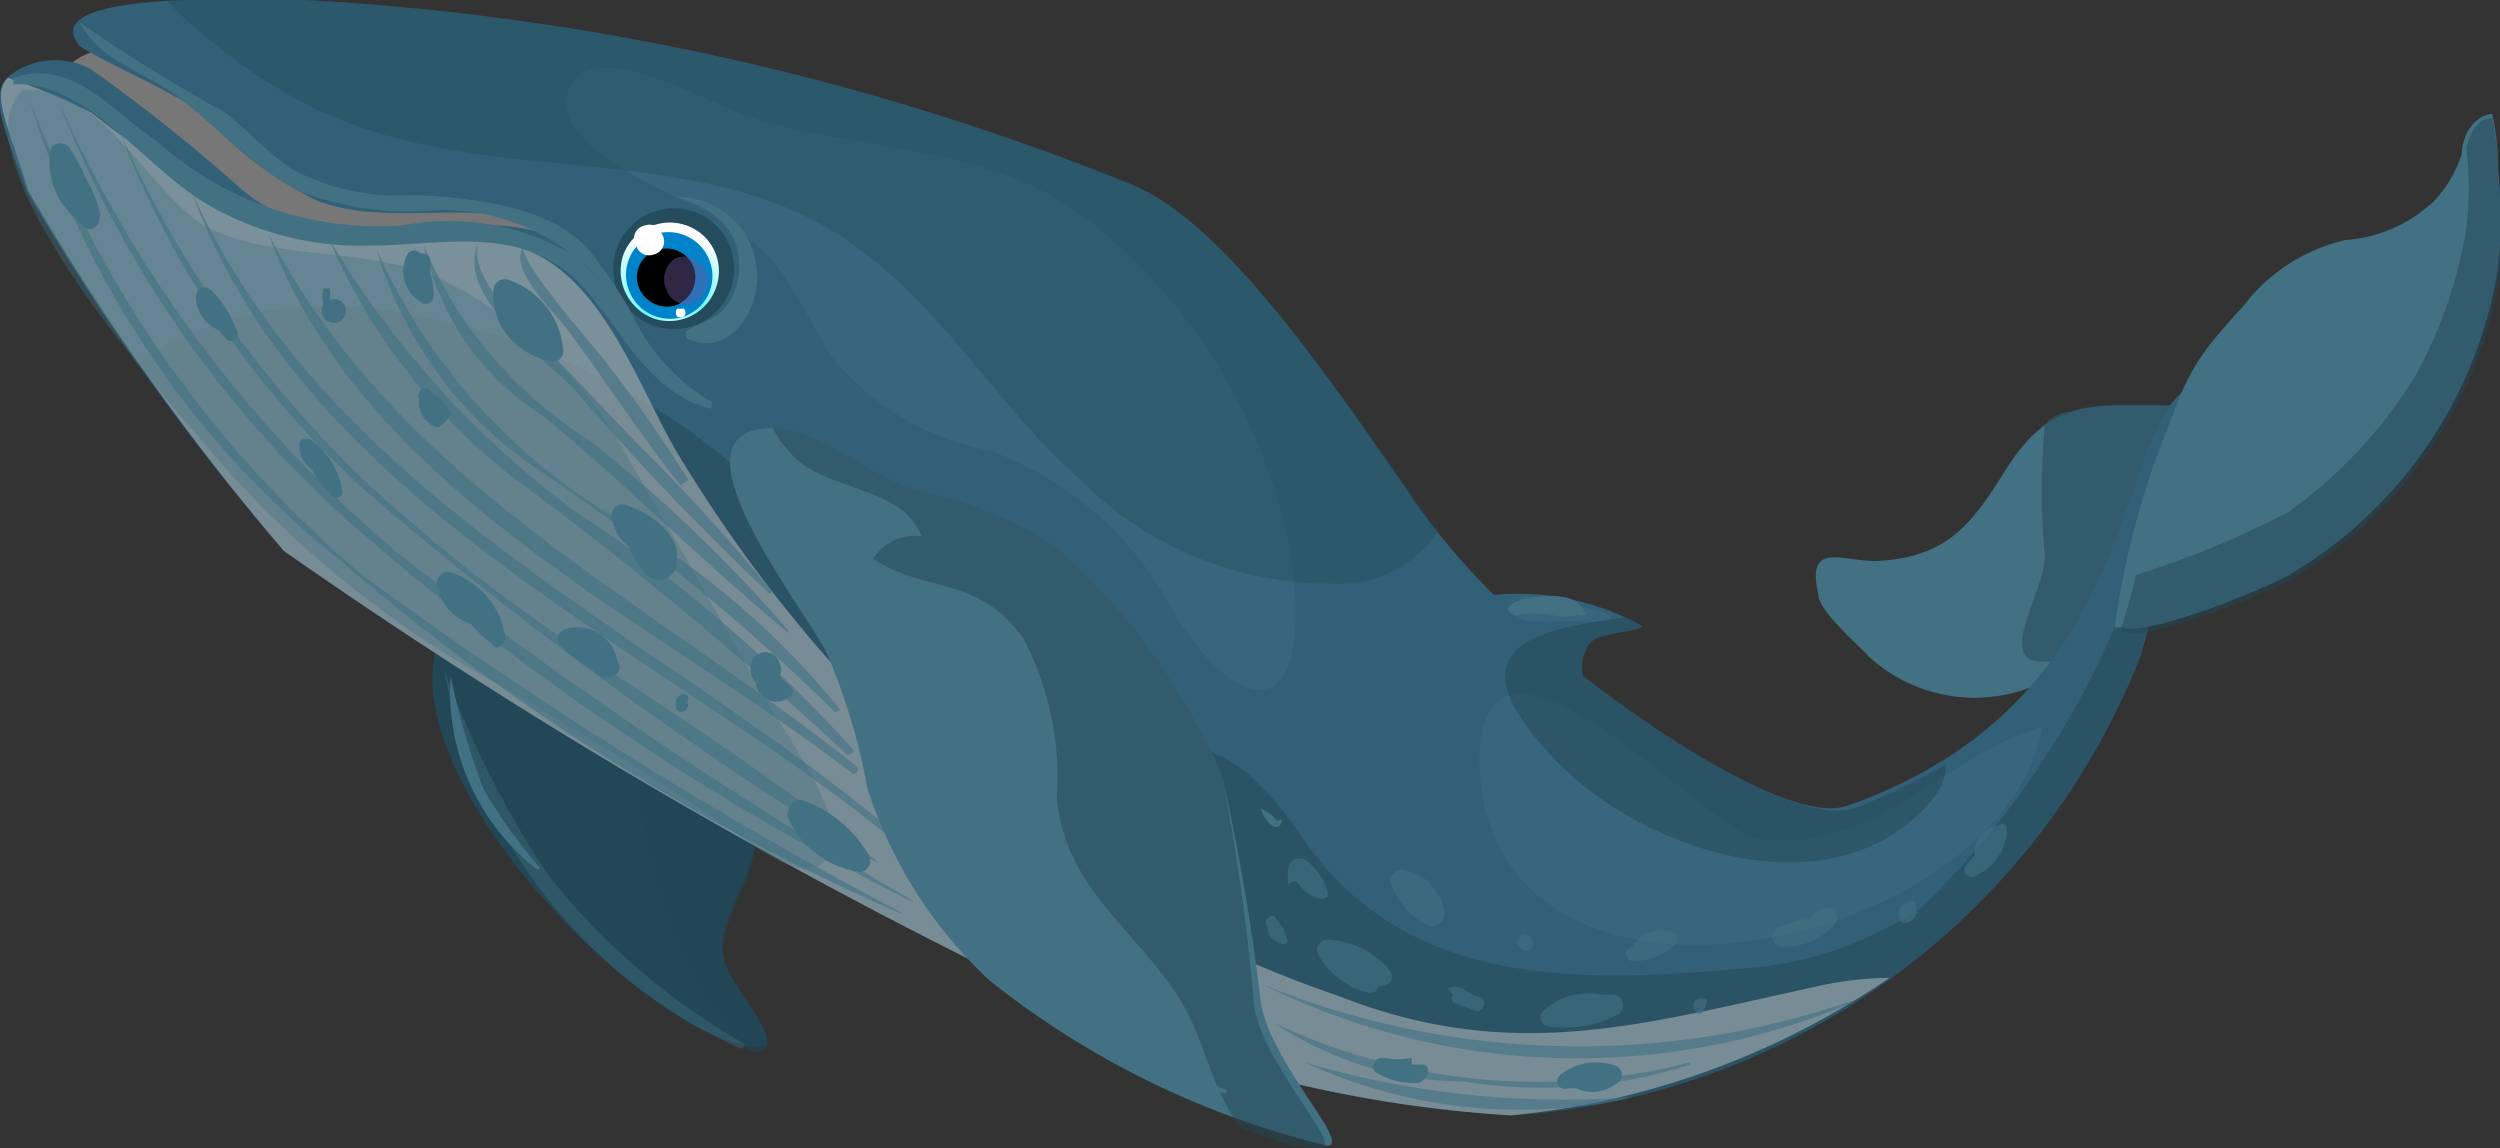 <svg xmlns="http://www.w3.org/2000/svg" xmlns:xlink="http://www.w3.org/1999/xlink" viewBox="0 0 22.19 10.19"><rect x="0" y="0" width="22.19" height="10.19" fill="#333333" stroke="none"/><defs><style>.cls-1{isolation:isolate;}.cls-16,.cls-17,.cls-2,.cls-3{fill:#427184;}.cls-3{opacity:0.38;}.cls-16,.cls-17,.cls-3{mix-blend-mode:screen;}.cls-10,.cls-15,.cls-4,.cls-7{fill:#224756;}.cls-4{opacity:0.5;}.cls-10,.cls-15,.cls-4,.cls-6{mix-blend-mode:multiply;}.cls-5,.cls-6{fill:#777;}.cls-6{opacity:0.49;}.cls-8{fill:#326077;}.cls-9{fill:#a7afb1;opacity:0.62;}.cls-10{opacity:0.77;}.cls-11{fill:url(#radial-gradient);}.cls-12{fill:#0083ca;}.cls-13{fill:#6e599e;opacity:0.44;}.cls-14{fill:#fff;}.cls-15{opacity:0.32;}.cls-16{opacity:0.61;}</style><radialGradient id="radial-gradient" cx="25.85" cy="-32.24" r="0.66" gradientTransform="matrix(1.13, 0.37, -0.31, 0.95, -33.24, 23.79)" gradientUnits="userSpaceOnUse"><stop offset="0.01" stop-color="#fff"/><stop offset="0.32" stop-color="#6af8ff"/><stop offset="1" stop-color="#fff"/></radialGradient></defs><g class="cls-1"><g id="Layer_2" data-name="Layer 2"><g id="icons_animals"><path class="cls-2" d="M19.31,3.6c-.73,0-1.1-.09-1.52.59-.3.48-.52.76-1.14.79-.31,0-.62-.18-.51.3,0,.14.35.44.45.55A1.39,1.39,0,0,0,18,6.11C19,5.77,19,4.51,19.31,3.6Z"/><path class="cls-3" d="M18.51,3.68c-.87-.3-.48,2.42-2,1.52,0,.47.76.93,1.19.78C18.39,5.73,18.39,4.47,18.51,3.68Z"/><path class="cls-4" d="M19.31,3.6c-.52,0-.86-.06-1.16.17a6.26,6.26,0,0,0,0,1.16c0,.35-.49,1,.05.94a.86.86,0,0,0,.42-.16A8.06,8.06,0,0,0,19.31,3.6Z"/><path class="cls-5" d="M1.1.4c-1.53.19.44,1.68,1.1,1.82A15.44,15.44,0,0,0,4,2.32a7.85,7.85,0,0,0,1.37,0c.08-.86-.9-1-1.47-1.32Z"/><path class="cls-6" d="M3.91,1,1.1.4A1.29,1.29,0,0,0,.73.5c.31.21.64.38,1,.62a5.08,5.08,0,0,0,1,.73,6,6,0,0,0,1.47.09,2.64,2.64,0,0,1,1.1.43h.17C5.46,1.5,4.48,1.38,3.91,1Z"/><path class="cls-7" d="M4.2,5.27c-1.31,1,1.27,3.76,2.38,4,.57.15-.09-.45-.16-.78s.28-.69.29-1.09C6.77,6.19,5.15,5.45,4.2,5.27Z"/><path class="cls-4" d="M6.71,7.44a1.65,1.65,0,0,0-.66-1.32.48.48,0,0,0-.25.19c-.38.51.13,2.09.47,2.56a3.32,3.32,0,0,0,.38.46c.44.07-.17-.48-.23-.8S6.7,7.84,6.71,7.44Z"/><path class="cls-8" d="M19.4,3.46c-.63.42-.4,2.78-3,3.69C16,7.3,15,6.73,14.05,6a.36.36,0,0,1,.06-.29c.08-.1.38-.09.47-.15a2.26,2.26,0,0,0-1.32-.28,6.08,6.08,0,0,1-.69-.81C11.64,3.11,10.78,1.91,10,1.62A22.88,22.88,0,0,0,2.7,0c-.37,0-2.4-.1-2,.4.07.08.9.44,1.11.62a3.32,3.32,0,0,0,1,.76c.59.23,1.35,0,1.93.19a.75.75,0,0,1,.44.31C4.46,1.6,3,2.47,2.11,1.65A15.22,15.22,0,0,0,.8.61.67.67,0,0,0,.1.66C-.1.81,0,1.08.25,1.72A21.68,21.68,0,0,0,2.52,4.89,48.3,48.3,0,0,0,9.06,8.74,11.36,11.36,0,0,0,13.41,9.9,6.45,6.45,0,0,0,19,5.82,10.66,10.66,0,0,0,19.4,3.46Z"/><path class="cls-4" d="M19,5.82a14.4,14.4,0,0,0,.37-1.91c-.26.64-.49,1.43-.58,1.61a7.65,7.65,0,0,1-1.73,2.53,3.27,3.27,0,0,1-1.4.53c-1.52.14-3.11.24-4.06-1.09-.46-.65-.7-.89-1.46-.93a2.59,2.59,0,0,1-1.72-.94A14.32,14.32,0,0,0,6.5,4.12a6.12,6.12,0,0,0-3.38-1.4,3.08,3.08,0,0,0-1.91.5C1.75,4,2.35,4.7,2.52,4.89A48.3,48.3,0,0,0,9.06,8.74,11.36,11.36,0,0,0,13.41,9.9,6.45,6.45,0,0,0,19,5.82Z"/><path class="cls-9" d="M16.15,8.75c-1.57.34-2.72.7-4.27.09a10.82,10.82,0,0,1-4.54-3A12.68,12.68,0,0,1,6,4c-.34-.59-.65-1.51-1.32-1.78S3.14,2.25,2.43,2A8.34,8.34,0,0,1,.81,1,5.46,5.46,0,0,0,.07.69c-.15.15,0,.42.18,1A21.68,21.68,0,0,0,2.52,4.89,48.3,48.3,0,0,0,9.06,8.74,11.36,11.36,0,0,0,13.41,9.9a7.16,7.16,0,0,0,3.36-1.22A2.94,2.94,0,0,0,16.15,8.75Z"/><path class="cls-2" d="M10.85,6.9A5.65,5.65,0,0,0,9.36,4.84a3.86,3.86,0,0,0-1.25-.5c-.38-.11-.85-.55-1.25-.54-1,0,.27,1.58.48,2A5.57,5.57,0,0,1,7.7,7a4,4,0,0,0,1.08,1.7,7.73,7.73,0,0,0,3,1.47c.23,0-.51-.74-.59-1.28A19.08,19.08,0,0,0,10.85,6.9Z"/><path class="cls-2" d="M19.18,4a3,3,0,0,1,.73-1.28,1.58,1.58,0,0,1,.91-.59,1.28,1.28,0,0,0,.79-.35,1.14,1.14,0,0,0,.24-.41c0-.14.09-.34.27-.36a2,2,0,0,1,.05.49,3.87,3.87,0,0,1,0,.9,3.87,3.87,0,0,1-1.88,2.72c-.42.21-1.39.57-1.48.43A10,10,0,0,1,19.18,4Z"/><path class="cls-3" d="M11.42,4.73a5,5,0,0,0-1.79-2.8c-.87-.66-2-.57-3-.9C6.28.91,5.22.29,5.05.8s.88.9,1.19,1.06c.73.39.75.67,1.14,1.3A2.34,2.34,0,0,0,8.79,4a3,3,0,0,1,1.63,1.44C11.09,6.52,11.73,6.35,11.42,4.73Z"/><path class="cls-3" d="M13.13,6.7c0,2.73,4.63,1.78,5-.25-.88.25-1.45,1.12-2.52,1C15.12,7.35,13.2,5.17,13.13,6.7Z"/><path class="cls-3" d="M20.35,2.44c-.55.22-.68.81-.87,1.31-.13.35-.68,1.56,0,1.35S20.72,2.94,20.35,2.44Z"/><path class="cls-3" d="M.2.8c-.63.61,1.27,2.74,1.71,3.25a9.05,9.05,0,0,0,2.47,2c.63.36,1.27.76,1.87,1.15.37.24,1.09.89,1.14.21,0-.32-.43-.92-.58-1.18-.4-.7-.79-1.41-1.2-2.1A3.75,3.75,0,0,0,3.94,2.49C3.27,2.17,2.45,2.34,1.81,2,1.32,1.7.89.74.2.8Z"/><path class="cls-3" d="M7.35,4.27c-.41-.71-.88-.29-.58.36.22.47.7.76.88,1.25A14.43,14.43,0,0,0,8,7.42a3.91,3.91,0,0,0,1.05,1.2,6.46,6.46,0,0,0,1.44,1c-.74-.79-1.69-1.3-2-2.42-.16-.5,0-1.16-.21-1.63S7.47,5,7.35,4.27Z"/><path class="cls-3" d="M6.6,9.26a6,6,0,0,1-1.74-1.5,8.89,8.89,0,0,1-.92-1.82,0,0,0,0,0,0,0A4.57,4.57,0,0,0,6.58,9.31S6.63,9.27,6.6,9.26Z"/><path class="cls-3" d="M14.29,5.46a1.5,1.5,0,0,0-.35-.09,1.69,1.69,0,0,0-.39-.08c-.14,0-.14.21,0,.22a2.67,2.67,0,0,0,.4,0,1.22,1.22,0,0,0,.33,0S14.3,5.46,14.29,5.46Z"/><path class="cls-10" d="M6.48,2.58a.52.52,0,1,1-1-.39.52.52,0,1,1,1,.39Z"/><path class="cls-11" d="M6.36,2.54a.44.44,0,0,1-.55.29.45.45,0,0,1-.28-.56A.44.44,0,0,1,6.09,2,.43.43,0,0,1,6.36,2.54Z"/><path class="cls-12" d="M6.07,2.81a.39.39,0,0,1-.49-.24.38.38,0,0,1,.23-.49.39.39,0,0,1,.49.24A.38.38,0,0,1,6.07,2.81Z"/><path d="M6,2.71a.27.27,0,0,1-.33-.16.25.25,0,0,1,.16-.33.26.26,0,0,1,.33.16A.27.27,0,0,1,6,2.71Z"/><path class="cls-13" d="M6.17,2.69a.2.2,0,0,1-.26-.13A.22.22,0,0,1,6,2.29a.21.21,0,1,1,.14.4Z"/><path class="cls-14" d="M5.8,2.26a.12.12,0,0,1-.15-.07A.12.12,0,0,1,5.73,2a.11.11,0,0,1,.14.07A.12.12,0,0,1,5.8,2.26Z"/><path class="cls-14" d="M6.07,2.81a.07.07,0,0,1-.06,0,.06.06,0,0,1,0-.07s.06,0,.06,0A.05.05,0,0,1,6.07,2.81Z"/><path class="cls-4" d="M22.17,1.54a2,2,0,0,0-.05-.49c-.14,0-.19.14-.23.26a2.9,2.9,0,0,1,0,.72,4,4,0,0,1-.46,1.32,4.21,4.21,0,0,1-1.11,1.19A8,8,0,0,1,19,5.09a.21.21,0,0,0-.1.06,1,1,0,0,0-.07.44c.09.14,1.06-.22,1.48-.43a3.87,3.87,0,0,0,1.88-2.72A3.87,3.87,0,0,0,22.17,1.54Z"/><path class="cls-15" d="M12.57,4.44C11.64,3.11,10.78,1.91,10,1.62A22.88,22.88,0,0,0,2.7,0C2.52,0,2,0,1.47,0A5,5,0,0,0,2.87,1c1.29.58,2.73.33,4,.8S8.66,3.43,9.57,4.24a3.13,3.13,0,0,0,2.26.94,1.06,1.06,0,0,0,.94-.47Z"/><path class="cls-4" d="M14.05,6a.36.36,0,0,1,.06-.29c.08-.1.38-.09.47-.15l-.16-.08c-.82.11-1.56.27-.62,1.26.72.76,2.25,1.31,3.16.55.2-.17.32-.33.31-.51a4.58,4.58,0,0,1-.83.4C16,7.3,15,6.73,14.05,6Z"/><path class="cls-4" d="M10.85,6.9A5.65,5.65,0,0,0,9.36,4.84a3.86,3.86,0,0,0-1.25-.5c-.38-.11-.85-.55-1.25-.54h0A.79.79,0,0,0,7,4c.28.37,1,.29,1.18.76a.44.44,0,0,0-.43.2c.47.31.92.14,1.33.7A2.68,2.68,0,0,1,9.38,7.1c.09.78.66,1.12,1.06,1.72.21.3.27.67.45,1A1.45,1.45,0,0,0,11,10a2.14,2.14,0,0,0,.72.2c.23,0-.51-.74-.59-1.28A19.08,19.08,0,0,0,10.85,6.9Z"/><path class="cls-16" d="M12.72,7.88a.35.35,0,0,0-.24-.15.1.1,0,0,0-.12.15.74.74,0,0,0,.3.33.11.11,0,0,0,.16-.1A.37.37,0,0,0,12.72,7.88Z"/><path class="cls-16" d="M13.59,8.33h0c-.06-.09-.18,0-.09.09h0A.06.06,0,0,0,13.59,8.33Z"/><path class="cls-16" d="M12.34,8.62a.75.75,0,0,0-.56-.28.09.09,0,0,0-.08.13.69.69,0,0,0,.44.34.08.08,0,0,0,.1-.06h0C12.36,8.76,12.37,8.66,12.34,8.62Z"/><path class="cls-16" d="M13.14,8.85c-.07,0-.17-.11-.24-.09s-.06,0,0,.07h0a.05.05,0,0,0,0,.07l.19.07C13.16,9,13.21,8.88,13.14,8.85Z"/><path class="cls-16" d="M11.78,7.9a.54.54,0,0,0-.21-.28H11.5a.15.15,0,0,0-.07.13s0,0,0,.07,0,0,.07,0,0,0,0,0h0l.09.1C11.71,8,11.81,8,11.78,7.9Z"/><path class="cls-16" d="M14.33,8.83h-.1a.6.6,0,0,0-.54.15.08.08,0,0,0,.06.13A1,1,0,0,0,14.37,9C14.44,8.94,14.4,8.84,14.33,8.83Z"/><path class="cls-16" d="M14.85,8.28a.28.28,0,0,0-.22,0,.25.25,0,0,0-.14.13.06.06,0,1,0,0,.12.51.51,0,0,0,.39-.16A.06.06,0,0,0,14.85,8.28Z"/><path class="cls-16" d="M15.14,8.87l0,0C15,8.82,15,9,15.1,9l0,0S15.18,8.89,15.14,8.87Z"/><path class="cls-16" d="M16.22,8.06a.16.16,0,0,0-.15.1H16l-.21.07a.09.09,0,0,0,0,.17.59.59,0,0,0,.5-.2A.09.09,0,0,0,16.22,8.06Z"/><path class="cls-16" d="M17,8a.13.13,0,0,0-.15.11s0,.1.07.08a.14.14,0,0,0,.1-.1S17,8.05,17,8Z"/><path class="cls-16" d="M17.81,7.33a.06.06,0,0,0-.08,0c-.11,0-.23.15-.2.26l-.07.08a.06.06,0,0,0,.08.1.46.46,0,0,0,.27-.36h0Z"/><path class="cls-16" d="M11.32,8.15c0-.05-.11,0-.08.06s0,.12.11.15a.05.05,0,0,0,.08,0A.39.39,0,0,0,11.32,8.15Z"/><path class="cls-16" d="M8,8.1a37.82,37.82,0,0,1-4.79-3A10.08,10.08,0,0,1,.26.87h0A8.25,8.25,0,0,0,3.05,5,19.46,19.46,0,0,0,8,8.11S8,8.11,8,8.1Z"/><path class="cls-16" d="M8.11,8a39.69,39.69,0,0,1-4.59-3.1,11.2,11.2,0,0,1-3-4s0,0,0,0a9.72,9.72,0,0,0,2.89,4A23.43,23.43,0,0,0,8.09,8S8.12,8,8.11,8Z"/><path class="cls-16" d="M7.79,7.65C6.52,6.58,5,5.8,3.75,4.72A9.61,9.61,0,0,1,1.06,1.16s0,0,0,0A8.22,8.22,0,0,0,3.59,4.65a34.4,34.4,0,0,0,4.18,3S7.8,7.66,7.79,7.65Z"/><path class="cls-16" d="M7.89,7.35C5.73,5.56,2.92,4.4,1.7,1.7h0c1,2.75,4.05,4,6.16,5.7A0,0,0,0,0,7.89,7.35Z"/><path class="cls-16" d="M7.6,6.8C5.72,5.3,3.53,4.29,2.38,2.07h0c.83,2.28,3.38,3.41,5.18,4.79C7.59,6.89,7.64,6.83,7.6,6.8Z"/><path class="cls-16" d="M7.57,6.65A13,13,0,0,0,5.08,4.52,8.24,8.24,0,0,1,2.91,2.1h0A5.36,5.36,0,0,0,4.76,4.39,34.08,34.08,0,0,1,7.52,6.7S7.6,6.69,7.57,6.65Z"/><path class="cls-16" d="M7.45,6.29a7.12,7.12,0,0,0-2-1.7A5.29,5.29,0,0,1,3.34,2.21a0,0,0,0,0,0,0,3.56,3.56,0,0,0,1.5,2A18.49,18.49,0,0,1,7.41,6.32S7.47,6.31,7.45,6.29Z"/><path class="cls-16" d="M7,5.6A12.79,12.79,0,0,0,5.22,3.9,3.72,3.72,0,0,1,3.76,2.17h0A2.4,2.4,0,0,0,4.83,3.7C5.57,4.31,6.25,5,7,5.62,7,5.64,7,5.62,7,5.6Z"/><path class="cls-16" d="M6.85,5.25a16.61,16.61,0,0,0-1.2-1.32L5,3.25c-.23-.24-.83-.71-.76-1.08h0c-.19.46.58,1,.85,1.28A25.06,25.06,0,0,0,6.83,5.27S6.86,5.26,6.85,5.25Z"/><path class="cls-16" d="M6.11,4.26a12.87,12.87,0,0,0-.75-1.07c-.07-.09-.78-.9-.71-1h0c-.16.19.3.61.39.74.34.46.66.95,1,1.38A0,0,0,0,0,6.11,4.26Z"/><path class="cls-16" d="M16.42,8.89a7.47,7.47,0,0,1-5.21-.15s0,0,0,0a6.28,6.28,0,0,0,5.23.16S16.44,8.88,16.42,8.89Z"/><path class="cls-16" d="M15,9.43a5.46,5.46,0,0,1-3.69-.35h0A3.09,3.09,0,0,0,13,9.6a4.31,4.31,0,0,0,2-.15S15,9.43,15,9.43Z"/><path class="cls-16" d="M14.44,9.74a8.12,8.12,0,0,1-2.86-.31h0a4.58,4.58,0,0,0,2.87.32S14.45,9.74,14.44,9.74Z"/><path class="cls-17" d="M6.32,3.57a1.8,1.8,0,0,1-.72-.8,3.35,3.35,0,0,0-.29-.44c-.31-.5-1.1-.57-1.62-.6a2,2,0,0,1-1.1-.23C2.37,1.35,2.2,1.16,2,1A13.79,13.79,0,0,1,.71.2s0,0,0,0c.16.32.53.43.8.61s.72.66,1.13.88a2.67,2.67,0,0,0,1.16.18,1.85,1.85,0,0,1,1.54.64,3.07,3.07,0,0,0-.26-.25A2.17,2.17,0,0,0,3.58,2a2.94,2.94,0,0,1-2.19-.75C1,1,.65.51.12.69c0,0,0,.06,0,.06.63-.05,1.2.77,1.73,1.07a2.71,2.71,0,0,0,1.42.36c.67,0,1.36-.2,1.89.35.33.35.52.83,1,1.05a0,0,0,0,0,0,0l.15.05A0,0,0,0,0,6.32,3.57Z"/><path class="cls-17" d="M6.72,2.42A.7.7,0,0,0,6,1.75s0,0,0,0c.3.08.56.26.56.6a.56.56,0,0,1-.15.41c-.09.09-.22.11-.32.18a0,0,0,0,0,0,.06C6.48,3.19,6.74,2.75,6.72,2.42Z"/><path class="cls-17" d="M10.88,9.67A4.87,4.87,0,0,1,8.13,7.36c-.26-.53-.3-1.13-.56-1.65s-.9-1-.84-1.82c0,0,0,0,0,0-.28.57.16,1.09.46,1.54A22.34,22.34,0,0,1,8,7.52a4,4,0,0,0,2.88,2.19S10.9,9.68,10.88,9.67Z"/><path class="cls-17" d="M4.79,7.7A4.58,4.58,0,0,1,4.29,7,6.49,6.49,0,0,1,4,6H4a2,2,0,0,0,.77,1.72S4.8,7.71,4.79,7.7Z"/><path class="cls-17" d="M14.07,5.45c-.06-.22-.45-.17-.61-.11s0,.14,0,.12a.86.86,0,0,1,.32,0,.43.43,0,0,0,.22,0S14.08,5.47,14.07,5.45Z"/><path class="cls-17" d="M18,5.88a1.08,1.08,0,0,1-1.12,0,2.52,2.52,0,0,1-.64-.78s0,0,0,0c.17.72,1.17,1.46,1.84.88A0,0,0,0,0,18,5.88Z"/><path class="cls-17" d="M20,2.68a2,2,0,0,0-.71,1,7.37,7.37,0,0,0-.52,1.89s.05,0,.06,0c.32-1,.38-2.2,1.18-2.93Z"/><path class="cls-17" d="M11.33,7.28a.28.28,0,0,0-.14-.1s0,0,0,0a.35.35,0,0,0,.08.13s.07.07.1,0S11.35,7.3,11.33,7.28Z"/><path class="cls-17" d="M4,3.66h0a.58.58,0,0,0-.17-.18.06.06,0,0,0-.11.06,0,0,0,0,0,0,.06c0,.07.09.2.18.19s0,0,0,0S4,3.72,4,3.66Z"/><path class="cls-17" d="M6,5c.07-.25-.25-.46-.45-.52a.1.1,0,0,0-.12.12.41.41,0,0,0,.15.25.68.68,0,0,0,.14.23.16.16,0,0,0,.26,0A.08.08,0,0,0,6,5Z"/><path class="cls-17" d="M2.1,2.93a1,1,0,0,0-.23-.36.08.08,0,0,0-.13.05.32.32,0,0,0,.2.31L2,3A.06.06,0,0,0,2.1,2.93Z"/><path class="cls-17" d="M4.48,5.63A.71.71,0,0,0,4,5.08a.1.1,0,0,0-.12.12.45.45,0,0,0,.3.34,1.57,1.57,0,0,0,.19.18C4.4,5.78,4.5,5.73,4.48,5.63Z"/><path class="cls-17" d="M6,6.23a.13.13,0,0,0,0,.06.06.06,0,0,0,.1,0,.07.07,0,0,0,0-.06C6.15,6.14,6,6.14,6,6.23Z"/><path class="cls-17" d="M4.5,2.48a.1.1,0,0,0-.12.1.57.57,0,0,0,.23.5h0a.57.57,0,0,0,.26.12A.09.09,0,0,0,5,3.11.72.72,0,0,0,4.5,2.48Z"/><path class="cls-17" d="M7,6.08,6.92,6a.12.12,0,0,0,0-.11.13.13,0,0,0-.21-.07.17.17,0,0,0,0,.24A.18.18,0,0,0,7,6.19.06.06,0,0,0,7,6.08Z"/><path class="cls-17" d="M7.71,7.59a1.08,1.08,0,0,0-.6-.49A.11.11,0,0,0,7,7.19a.08.08,0,0,0,0,.08.82.82,0,0,0,.64.47A.1.1,0,0,0,7.71,7.59Z"/><path class="cls-17" d="M2.78,3.92a.08.08,0,0,0-.12,0,.26.26,0,0,0,.11.25.65.65,0,0,0,.16.21.06.06,0,0,0,.11,0A.67.67,0,0,0,2.78,3.92Z"/><path class="cls-17" d="M2.93,2.66l0-.1a0,0,0,0,0-.06,0,.33.33,0,0,0,0,.14A.11.11,0,0,0,3,2.86a.05.05,0,0,0,0,0H3A.1.1,0,0,0,2.93,2.66Z"/><path class="cls-17" d="M.89,1.9a1.22,1.22,0,0,0-.14-.34,1.12,1.12,0,0,0-.13-.24.1.1,0,0,0-.17,0,.67.67,0,0,0,.11.5A1.63,1.63,0,0,0,.73,2,.08.08,0,0,0,.86,2,.17.17,0,0,0,.89,1.9Z"/><path class="cls-17" d="M12.64,9.45l-.11,0,0,0a0,0,0,0,0,0-.06.7.7,0,0,1-.25,0,.08.08,0,0,0-.08.12l0,0a.62.62,0,0,0,.4.1C12.67,9.57,12.71,9.48,12.64,9.45Z"/><path class="cls-17" d="M14.34,9.46a.51.51,0,0,0-.49.08.07.07,0,0,0,.07.12l.07,0a.35.35,0,0,0,.38-.06C14.42,9.54,14.39,9.48,14.34,9.46Z"/><path class="cls-17" d="M15.57,9a0,0,0,0,0,0,.09A0,0,0,1,0,15.57,9Z"/><path class="cls-17" d="M3.82,2.42v-.1a.07.07,0,0,0-.09-.07l0,0a.07.07,0,0,0-.11,0,.32.32,0,0,0,.13.44h0l0,0a.07.07,0,0,0,.1-.06A.79.79,0,0,0,3.82,2.42Z"/><path class="cls-17" d="M5.48,5.87l0,0A.36.36,0,0,0,5,5.59a.09.09,0,0,0,0,.16.84.84,0,0,0,.24.18A.6.6,0,0,0,5.33,6a.11.11,0,0,0,.11,0A.08.08,0,0,0,5.48,5.87Z"/></g></g></g></svg>